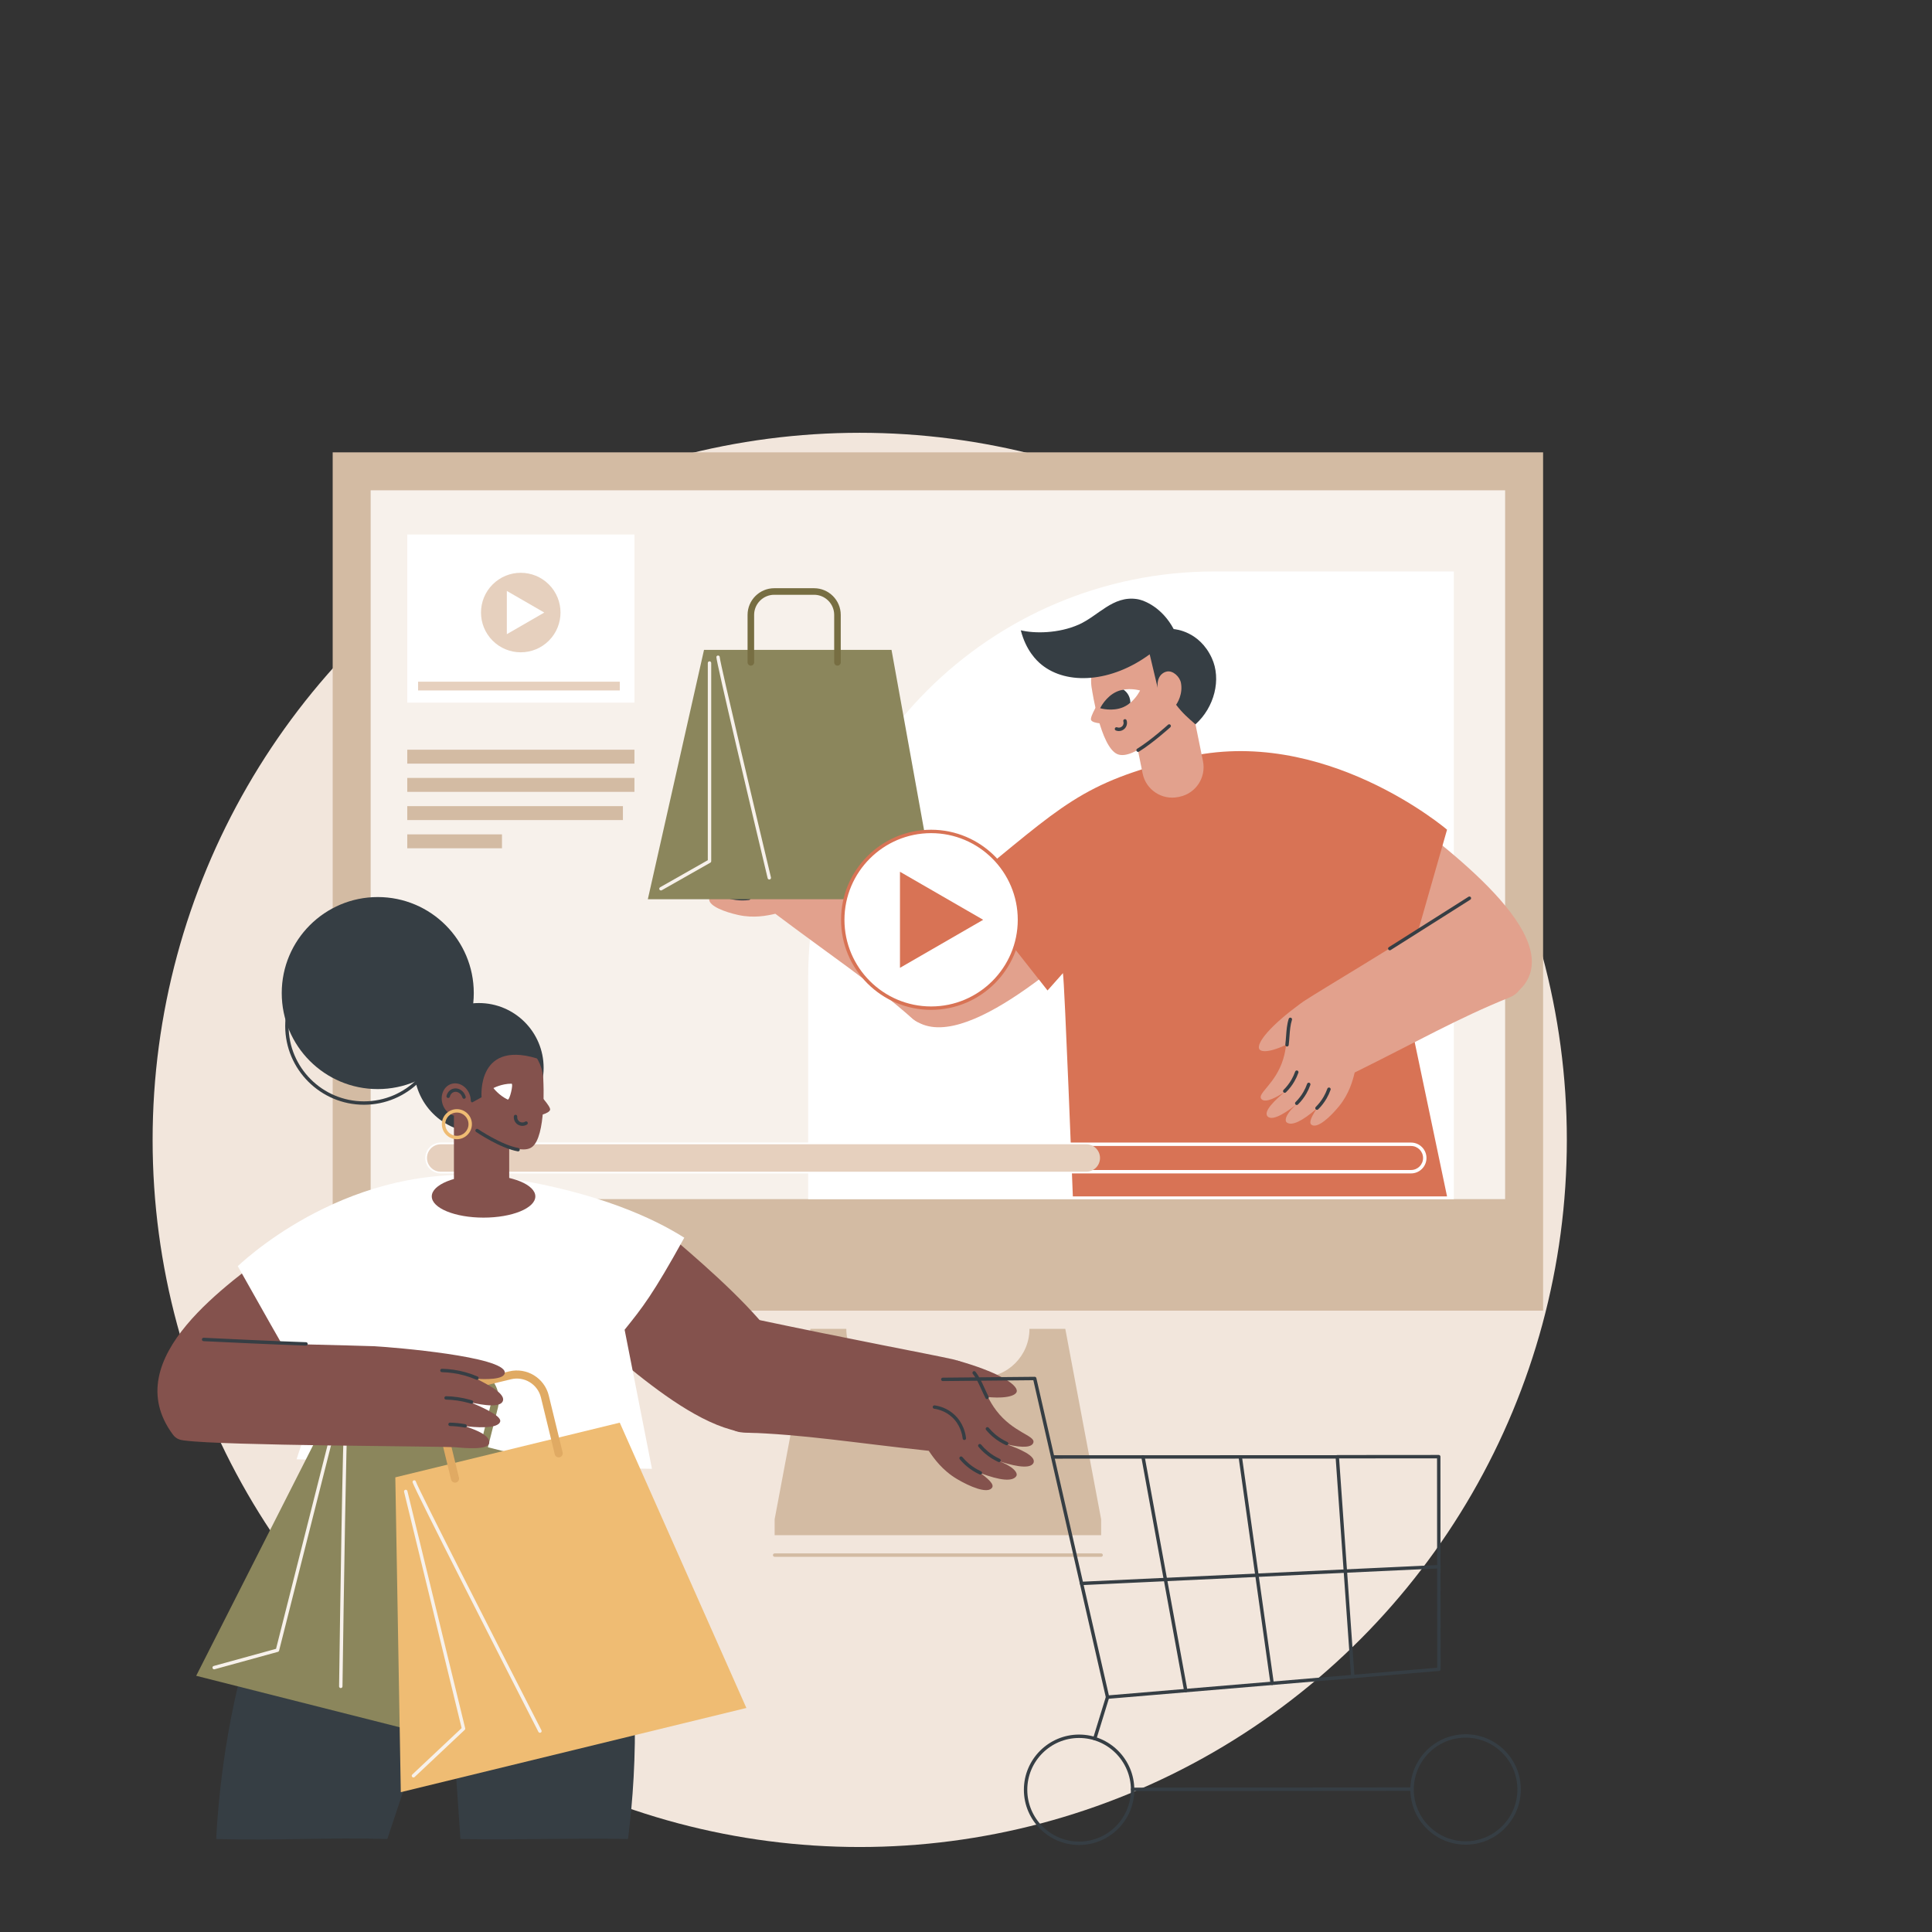 <svg width="2500" height="2500" xmlns="http://www.w3.org/2000/svg" xmlns:xlink="http://www.w3.org/1999/xlink" version="1.1" xml:space="preserve">
 <rect width="100%" height="100%" fill="#333333" stroke="none"/>
 <g>
  <title>Layer 1</title>
  <g id="Illustration">
   <g id="Shopping_sprees_video_1_">
    <circle cx="1112.483" cy="1475.029" r="915" fill="#F2E6DC" id="svg_2"/>
    <g id="svg_3">
     <g id="svg_4">
      <g id="svg_5">
       <g id="svg_6">
        <g id="svg_7">
         <rect x="705.527" y="135.264" transform="matrix(-1 -1.22465e-16 1.22465e-16 -1 2702.28 1831.24)" width="1566.26" height="1110.651" fill="#D3BBA3" id="svg_8"/>
         <rect x="479.632" y="634.455" width="1467.984" height="917.186" fill="#F7F1EB" id="svg_9"/>
         <path d="m1048.753,1719.505l46.37,0l0,0c0,34.784 28.198,62.982 62.982,62.982l111.037,0c34.784,0 62.982,-28.198 62.982,-62.982l0,0l46.369,0l46.37,246.424l0,20.609l-422.48,0l0,-20.609l46.37,-246.424z" fill="#D3BBA3" id="svg_10"/>
         <path d="m1424.863,2014.504l-422.481,0c-1.219,0 -2.205,-0.987 -2.205,-2.205c0,-1.218 0.986,-2.205 2.205,-2.205l422.481,0c1.219,0 2.205,0.987 2.205,2.205c0,1.218 -0.986,2.205 -2.205,2.205z" fill="#D3BBA3" id="svg_11"/>
        </g>
       </g>
      </g>
     </g>
     <g id="svg_12">
      <g id="svg_13">
       <path d="m1045.772,1551.642l835.489,0l0,-812.189l-309.661,0c-290.407,0 -525.828,235.421 -525.828,525.828l0,286.361z" fill="#FFFFFF" id="svg_14"/>
       <g id="svg_15">
        <g id="svg_16">
         <g id="svg_17">
          <g id="svg_18">
           <path d="m1270.106,1213.523c-0.001,-0.003 0,-0.008 -0.003,-0.009c-110.753,-66.706 -188.051,-116.156 -212.514,-130.485c-2.562,-1.5 -7.071,-4.169 -13.654,-5.92c-24.389,-6.488 -38.149,10.024 -66.906,14.905c-32.63,5.537 -54.139,-9.818 -58.426,-2.535c-2.982,5.067 3.5,13.143 21.646,23.461c0.001,0.001 0,0.004 -0.001,0.003c-14.687,-6.254 -34.976,-13.867 -38.409,-5.74c-3.462,9.595 19.325,21.339 33.457,27.769c-17.106,-7.783 -28.53,-6.804 -29.315,-1.796c-1.235,7.883 10.624,17.008 33.63,26.417c0.001,0 0.001,0.002 0,0.002c-17.701,-2.06 -22.302,0.079 -21.916,4.675c0.704,8.392 19.764,15.772 37.614,19.712c20.095,4.437 37.219,0.907 47.963,-1.576c0.003,-0.001 0.006,0 0.008,0.002c72.725,54.762 121.99,86.978 177.254,135.497c35.219,30.922 115.764,-38.489 89.572,-104.382z" fill="#E2A18D" id="svg_19"/>
           <path d="m1004.451,1093.69c-26.915,-18.655 -32.67,-31.088 -29.578,-35.259c5.2,-7.015 34.698,-0.494 77.469,21.815c-13.007,4.942 -34.885,8.502 -47.891,13.444z" fill="#BC8271" id="svg_20"/>
           <g id="svg_21">
            <path d="m1271.495,1215.677c-0.388,0 -0.779,-0.102 -1.135,-0.317c-14.743,-8.881 -30.071,-18.168 -46.17,-27.982c-1.04,-0.634 -1.369,-1.99 -0.734,-3.03c0.635,-1.041 1.994,-1.368 3.029,-0.735c16.091,9.809 31.414,19.092 46.148,27.97c1.044,0.628 1.38,1.983 0.752,3.026c-0.413,0.688 -1.143,1.068 -1.89,1.068z" fill="#363E44" id="svg_22"/>
            <path d="m982.358,1144.598c-0.618,0 -1.232,-0.258 -1.669,-0.763c-0.797,-0.922 -0.693,-2.313 0.226,-3.11c3.975,-3.436 14.794,-11.373 30.25,-11.01c10.865,0.267 19.135,4.485 24.158,7.977c1.001,0.695 1.249,2.069 0.553,3.069c-0.696,1 -2.073,1.246 -3.068,0.553c-4.53,-3.148 -11.98,-6.95 -21.751,-7.19c-13.862,-0.355 -23.669,6.836 -27.257,9.937c-0.417,0.361 -0.93,0.537 -1.442,0.537z" fill="#363E44" id="svg_23"/>
            <path d="m995.879,1090.282c-0.9,0 -1.746,-0.556 -2.071,-1.45c-0.418,-1.144 0.172,-2.409 1.316,-2.827c3.647,-1.33 7.084,-2.754 10.406,-4.131c7.222,-2.993 14.041,-5.82 21.374,-6.956c1.21,-0.186 2.334,0.639 2.517,1.841c0.185,1.204 -0.637,2.33 -1.841,2.516c-6.81,1.055 -13.392,3.783 -20.362,6.672c-3.365,1.395 -6.845,2.838 -10.583,4.201c-0.25,0.091 -0.504,0.134 -0.756,0.134z" fill="#363E44" id="svg_24"/>
            <path d="m961.679,1118.023c-1.266,0 -2.528,-0.036 -3.785,-0.108c-5.953,-0.34 -11.855,-1.48 -17.539,-3.389c-1.154,-0.388 -1.776,-1.638 -1.389,-2.792c0.39,-1.154 1.641,-1.775 2.793,-1.388c5.312,1.784 10.826,2.85 16.385,3.167c3.833,0.217 7.708,0.08 11.534,-0.411c1.206,-0.15 2.31,0.7 2.467,1.906c0.155,1.208 -0.7,2.313 -1.908,2.468c-2.835,0.363 -5.701,0.547 -8.558,0.547z" fill="#363E44" id="svg_25"/>
            <path d="m954.548,1138.965c-1.266,0 -2.528,-0.035 -3.785,-0.108c-5.953,-0.34 -11.855,-1.48 -17.54,-3.389c-1.154,-0.387 -1.776,-1.638 -1.389,-2.792c0.39,-1.154 1.639,-1.775 2.793,-1.388c5.312,1.784 10.826,2.85 16.385,3.167c3.833,0.217 7.71,0.08 11.53,-0.411c1.249,-0.151 2.315,0.699 2.47,1.906c0.155,1.208 -0.7,2.313 -1.906,2.468c-2.835,0.364 -5.701,0.547 -8.558,0.547z" fill="#363E44" id="svg_26"/>
            <path d="m960.729,1165.16c-1.264,0 -2.528,-0.036 -3.787,-0.108c-5.956,-0.34 -11.855,-1.48 -17.539,-3.388c-1.154,-0.388 -1.776,-1.638 -1.389,-2.792c0.39,-1.154 1.643,-1.774 2.793,-1.388c5.312,1.784 10.824,2.849 16.385,3.167c3.837,0.218 7.713,0.08 11.53,-0.411c1.251,-0.157 2.315,0.699 2.47,1.905c0.155,1.208 -0.698,2.313 -1.906,2.468c-2.834,0.365 -5.697,0.547 -8.557,0.547z" fill="#363E44" id="svg_27"/>
           </g>
          </g>
          <g id="svg_28">
           <path d="m1438.739,1189.731c-54.64,45.62 -204.273,186.934 -262.908,123.46c-48.5,-52.503 103.294,-183.695 154.615,-232.515c36.099,36.352 72.196,72.703 108.293,109.055z" fill="#E2A18D" id="svg_29"/>
           <path d="m1798.851,1040.957c55.733,44.279 224.4,162.223 174.103,232.489c-41.603,58.121 -200.796,-63.988 -258.99,-104.37c28.295,-42.707 56.59,-85.413 84.887,-128.119z" fill="#E2A18D" id="svg_30"/>
           <g id="svg_31">
            <path d="m1872.464,1073.592c0,0 -159.991,-136.74 -340.143,-93.044c-134.418,32.603 -156.202,61.196 -284.037,165.016l107.221,136.097l19.902,-22.405c2.15,10.579 12.842,288.878 12.842,288.878l484.216,0l-66.732,-318.199l24.024,-6.864l42.707,-149.479z" fill="#D87355" id="svg_32"/>
           </g>
          </g>
          <g id="svg_33">
           <path d="m1900.817,1163.538c-0.003,0 -0.006,-0.004 -0.009,-0.001c-109.41,68.886 -188.356,115.661 -212.16,131.06c-2.493,1.612 -6.906,4.439 -11.431,9.529c-16.769,18.86 -8.215,38.579 -16.799,66.456c-9.739,31.631 -33.131,43.929 -28.556,51.035c3.182,4.943 13.312,2.789 30.692,-8.772c0.001,-0.001 0.004,0.001 0.002,0.003c-12.195,10.302 -28.124,24.994 -22.411,31.717c7.011,7.41 27.753,-7.655 39.855,-17.382c-14.649,11.773 -18.916,22.416 -14.796,25.371c6.484,4.651 19.969,-1.834 38.725,-18.145c0.001,-0.001 0.002,0 0.002,0.001c-9.805,14.88 -9.966,19.951 -5.688,21.675c7.811,3.147 22.978,-10.552 34.53,-24.719c13.005,-15.948 17.559,-32.829 20.176,-43.541c0.001,-0.003 0.003,-0.005 0.005,-0.006c81.631,-40.301 132.57,-69.799 200.768,-97.317c43.465,-17.538 17.726,-120.701 -52.905,-126.964z" fill="#E2A18D" id="svg_34"/>
           <path d="m1674.254,1346.847c-28.771,15.641 -42.464,15.185 -44.797,10.546c-3.924,-7.801 15.174,-31.209 54.344,-59.365c-1.44,13.84 -8.106,34.98 -9.547,48.819z" fill="#E2A18D" id="svg_35"/>
           <g id="svg_36">
            <path d="m1798.36,1229.679c-0.736,0 -1.455,-0.369 -1.873,-1.04c-0.644,-1.034 -0.327,-2.394 0.706,-3.037c9.997,-6.22 42.301,-26.708 68.257,-43.169c15.714,-9.965 29.313,-18.59 34.773,-22.026c1.029,-0.649 2.392,-0.339 3.04,0.691c0.648,1.03 0.338,2.392 -0.693,3.04c-5.456,3.436 -19.051,12.058 -34.758,22.019c-25.963,16.466 -58.275,36.959 -68.289,43.19c-0.362,0.224 -0.764,0.332 -1.163,0.332z" fill="#363E44" id="svg_37"/>
            <path d="m1665.387,1354.181c-0.086,0 -0.172,-0.005 -0.261,-0.015c-1.208,-0.143 -2.073,-1.238 -1.931,-2.448c0.454,-3.859 0.73,-7.57 0.995,-11.16c0.577,-7.793 1.122,-15.153 3.406,-22.211c0.375,-1.157 1.621,-1.796 2.775,-1.419c1.158,0.375 1.793,1.618 1.419,2.776c-2.121,6.554 -2.646,13.658 -3.204,21.178c-0.269,3.637 -0.547,7.397 -1.012,11.35c-0.131,1.124 -1.085,1.949 -2.187,1.949z" fill="#363E44" id="svg_38"/>
            <path d="m1662.467,1414.1c-0.568,0 -1.137,-0.219 -1.568,-0.655c-0.857,-0.866 -0.848,-2.262 0.017,-3.118c3.983,-3.938 7.416,-8.382 10.202,-13.207c1.921,-3.322 3.542,-6.849 4.821,-10.481c0.405,-1.149 1.671,-1.753 2.812,-1.347c1.15,0.404 1.753,1.663 1.348,2.812c-1.369,3.889 -3.107,7.665 -5.161,11.223c-2.984,5.166 -6.657,9.923 -10.921,14.138c-0.43,0.423 -0.99,0.635 -1.55,0.635z" fill="#363E44" id="svg_39"/>
            <path d="m1677.959,1429.894c-0.569,0 -1.137,-0.219 -1.568,-0.655c-0.857,-0.866 -0.848,-2.262 0.017,-3.118c3.981,-3.938 7.415,-8.381 10.202,-13.208c1.918,-3.318 3.54,-6.845 4.823,-10.482c0.407,-1.148 1.662,-1.75 2.814,-1.346c1.148,0.405 1.75,1.664 1.346,2.813c-1.374,3.892 -3.111,7.667 -5.163,11.22c-2.984,5.167 -6.66,9.924 -10.921,14.138c-0.431,0.425 -0.99,0.638 -1.55,0.638z" fill="#363E44" id="svg_40"/>
            <path d="m1704.135,1436.163c-0.568,0 -1.137,-0.218 -1.568,-0.654c-0.857,-0.865 -0.848,-2.261 0.017,-3.118c3.983,-3.942 7.415,-8.386 10.199,-13.209c1.919,-3.319 3.54,-6.845 4.823,-10.482c0.407,-1.148 1.662,-1.75 2.814,-1.346c1.148,0.405 1.75,1.664 1.346,2.813c-1.374,3.892 -3.111,7.667 -5.163,11.221c-2.982,5.162 -6.655,9.918 -10.919,14.137c-0.428,0.426 -0.99,0.638 -1.549,0.638z" fill="#363E44" id="svg_41"/>
           </g>
          </g>
          <g id="svg_42">
           <g id="svg_43">
            <g id="svg_44">
             <polygon points="838.29,1163.626 1211.896,1163.626 1153.623,840.966 910.984,840.966 " fill="#8B865C" id="svg_45"/>
            </g>
            <path d="m995.468,1138.094c-0.997,0 -1.901,-0.682 -2.142,-1.694c-20.203,-84.726 -67.107,-282.237 -66.345,-286.38c0.222,-1.196 1.376,-1.99 2.567,-1.77c1.107,0.203 1.867,1.2 1.802,2.295c0.566,8.046 47.991,208.188 66.265,284.832c0.282,1.185 -0.448,2.374 -1.632,2.656c-0.172,0.041 -0.345,0.061 -0.515,0.061z" fill="#F7F1EB" id="svg_46"/>
            <path d="m855.275,1152.246c-0.769,0 -1.514,-0.402 -1.921,-1.117c-0.601,-1.059 -0.228,-2.405 0.831,-3.006l61.716,-35.029l0,-255.146c0,-1.218 0.986,-2.205 2.205,-2.205s2.205,0.987 2.205,2.205l0,256.43c0,0.793 -0.426,1.526 -1.118,1.917l-62.833,35.662c-0.342,0.197 -0.717,0.289 -1.085,0.289z" fill="#F7F1EB" id="svg_47"/>
           </g>
           <path d="m971.599,861.345c2.345,0 4.246,-1.901 4.246,-4.246l0,-61.418c0,-14.359 11.681,-26.039 26.04,-26.039l51.512,0c14.358,0 26.04,11.681 26.04,26.039l0,61.418c0,2.345 1.9,4.246 4.245,4.246s4.246,-1.901 4.246,-4.246l0,-61.418c0,-19.04 -15.49,-34.531 -34.531,-34.531l-51.512,0c-19.04,0 -34.531,15.49 -34.531,34.531l0,61.418c0,2.345 1.9,4.246 4.245,4.246z" fill="#776E42" id="svg_48"/>
          </g>
         </g>
         <g id="svg_49">
          <g id="svg_50">
           <path d="m1445.718,975.781c21.436,9.496 67.01,-37.378 67.01,-37.378l17.403,-69.482c-6.57,-32.322 -38.098,-53.198 -70.42,-46.628s-53.198,38.098 -46.628,70.42c0.001,0.001 10.801,73.396 32.635,83.068z" fill="#E2A18D" id="svg_51"/>
           <path d="m1526.178,1031.031l-1.592,0.324c-21.124,4.294 -41.73,-9.35 -46.024,-30.475l-23.636,-116.28c-0.116,-0.571 0.253,-1.128 0.824,-1.244l76.023,-15.453c0.571,-0.116 1.128,0.253 1.244,0.824l23.636,116.28c4.293,21.125 -9.351,41.73 -30.475,46.024z" fill="#E2A18D" id="svg_52"/>
           <path d="m1422.937,906.735c0,0 -12.919,20.535 -11.123,24.898c2.144,5.208 21.101,4.797 21.101,4.797s-10.406,-29.564 -9.978,-29.695z" fill="#E2A18D" id="svg_53"/>
           <g id="svg_54">
            <path d="m1475.243,893.495c0,0 -10.869,-3.278 -22.68,-0.877c-2.513,0.511 6.315,19.656 8.469,18.032c9.471,-7.137 14.211,-17.155 14.211,-17.155z" fill="#FFFFFF" id="svg_55"/>
            <path d="m1453.817,892.401c-2.913,0.499 -5.903,1.31 -8.823,2.608c-14.266,6.335 -21.407,21.427 -21.407,21.427s15.985,4.821 30.251,-1.514c3.345,-1.486 6.284,-3.461 8.845,-5.602c0.023,-6.54 -3.089,-12.958 -8.866,-16.919z" fill="#373E44" id="svg_56"/>
           </g>
           <path d="m1447.777,945.991c-1.296,0 -2.603,-0.236 -3.854,-0.722c-1.135,-0.441 -1.697,-1.719 -1.255,-2.853c0.439,-1.137 1.723,-1.696 2.853,-1.257c2.276,0.884 4.858,0.359 6.582,-1.332c1.662,-1.631 2.259,-4.127 1.524,-6.357c-0.383,-1.156 0.246,-2.403 1.402,-2.784c1.163,-0.384 2.403,0.247 2.784,1.403c1.26,3.814 0.23,8.086 -2.623,10.885c-2.004,1.968 -4.685,3.017 -7.413,3.017z" fill="#363E44" id="svg_57"/>
           <path d="m1472.654,972.953c-0.736,0 -1.458,-0.37 -1.875,-1.042c-0.642,-1.035 -0.325,-2.394 0.71,-3.036c18.03,-11.195 39.743,-30.894 39.96,-31.092c0.9,-0.82 2.295,-0.754 3.113,0.146c0.82,0.9 0.754,2.295 -0.146,3.115c-0.22,0.201 -22.231,20.171 -40.602,31.577c-0.361,0.224 -0.763,0.332 -1.16,0.332z" fill="#363E44" id="svg_58"/>
          </g>
          <path d="m1518.763,814.044c-14.575,-27.312 -37.11,-37.284 -47.656,-38.85c-31.047,-4.609 -49.835,21.742 -75.166,33.001c-26.037,11.572 -57.266,11.769 -75.052,7.403c6.737,26.091 20.213,39.102 26.936,44.547c33.001,26.732 90.534,22.875 139.859,-13.468c3.453,14.504 6.906,29.008 10.359,43.511c-1.492,-13.23 5.125,-19.939 11.914,-21.238c7.956,-1.523 16.576,6.734 18.129,14.504c2.938,14.693 -4.962,26.86 -6.215,28.49c8.234,10.887 16.071,17.582 25.05,25.352c24.464,-21.903 33.868,-58.344 21.051,-85.957c-16.086,-34.656 -47.109,-37.064 -49.209,-37.295z" fill="#363E44" id="svg_59"/>
         </g>
        </g>
       </g>
      </g>
      <g id="svg_60">
       <path d="m1825.919,1518.387l-1255.643,0c-11,0 -19.949,-8.949 -19.949,-19.949c0,-10.999 8.948,-19.948 19.949,-19.948l1255.642,0c10.998,0 19.947,8.949 19.947,19.948c0,11 -8.948,19.949 -19.946,19.949zm-1255.643,-35.488c-8.567,0 -15.539,6.971 -15.539,15.539c0,8.568 6.972,15.539 15.539,15.539l1255.642,0c8.568,0 15.537,-6.971 15.537,-15.539c0,-8.568 -6.97,-15.539 -15.537,-15.539l-1255.642,0z" fill="#FFFFFF" id="svg_61"/>
       <path d="m1405.666,1516.182l-835.389,0c-9.8,0 -17.744,-7.944 -17.744,-17.744l0,0c0,-9.8 7.944,-17.744 17.744,-17.744l835.389,0c9.8,0 17.744,7.944 17.744,17.744l0,0c-0.001,9.8 -7.945,17.744 -17.744,17.744z" fill="#E6D0BE" id="svg_62"/>
      </g>
      <g id="svg_63">
       <g id="svg_64">
        <rect x="526.997" y="691.662" width="293.974" height="217.561" fill="#FFFFFF" id="svg_65"/>
        <ellipse transform="matrix(0.707 -0.707 0.707 0.707 -163.684 740.07)" cx="555.14" cy="629.498" rx="51.448" ry="51.448" fill="#E6D0BE" id="svg_66"/>
        <polygon points="704.3,792.648 655.853,764.677 655.853,820.617 " fill="#FFFFFF" id="svg_67"/>
        <rect x="540.999" y="882.117" width="260.996" height="11.307" fill="#E6D0BE" id="svg_68"/>
       </g>
       <g id="svg_69">
        <rect x="526.997" y="970.126" width="293.974" height="18.014" fill="#D3BBA3" id="svg_70"/>
        <rect x="526.997" y="1006.637" width="293.974" height="18.014" fill="#D3BBA3" id="svg_71"/>
        <rect x="526.997" y="1043.148" width="279.063" height="18.014" fill="#D3BBA3" id="svg_72"/>
        <rect x="526.997" y="1079.659" width="122.568" height="18.014" fill="#D3BBA3" id="svg_73"/>
       </g>
      </g>
      <g id="svg_74">
       <g id="svg_75">
        <ellipse transform="matrix(0.707 -0.707 0.707 0.707 -289.317 1231.89)" cx="1086.008" cy="1027.063" rx="114.335" ry="114.335" fill="#FFFFFF" id="svg_76"/>
        <path d="m1204.853,1306.753c-64.261,0 -116.541,-52.28 -116.541,-116.541s52.28,-116.54 116.541,-116.54c64.26,0 116.539,52.279 116.539,116.54s-52.279,116.541 -116.539,116.541zm0,-228.671c-61.83,0 -112.131,50.302 -112.131,112.13c0,61.829 50.302,112.131 112.131,112.131c61.828,0 112.129,-50.302 112.129,-112.131c0,-61.829 -50.302,-112.13 -112.129,-112.13z" fill="#D87355" id="svg_77"/>
       </g>
       <polygon points="1272.224,1190.211 1164.559,1128.05 1164.559,1252.372 " fill="#D87355" id="svg_78"/>
      </g>
     </g>
    </g>
    <g id="svg_79">
     <path d="m752.654,1862.929c15.496,40.729 29.917,86.17 41.524,136.105c34.782,149.642 30.961,282.294 18.456,380.634c-72.282,-1.538 -144.563,1.538 -216.846,0c-5.383,-76.896 -10.765,-158.405 -16.148,-235.301c-12.304,36.91 -24.607,73.82 -36.911,110.73c-13.841,41.524 -27.682,83.047 -41.524,124.571c-73.819,-2.307 -147.639,2.307 -221.459,0c3.998,-75.637 17.685,-188.042 59.978,-306.814c40.379,-113.397 93.193,-200.59 136.105,-260.676c92.276,16.916 184.551,33.834 276.825,50.751z" fill="#363E44" id="svg_80"/>
     <g id="svg_81">
      <g id="svg_82">
       <path d="m849.684,1583.615c57.427,51.209 239.376,193.481 168.799,254.667c-71.641,62.109 -207.956,-74.461 -268.278,-121.615c33.159,-44.352 66.319,-88.702 99.479,-133.052z" fill="#84524D" id="svg_83"/>
       <g id="svg_84">
        <path d="m968.041,1705.075c0.003,-0.002 0.005,-0.006 0.009,-0.005c136.713,29.002 234.264,46.957 264.162,53.683c3.131,0.704 8.663,1.923 15.155,5.396c24.055,12.867 22.745,36.063 41.865,61.134c21.695,28.447 50.017,32.182 48.031,41.1c-1.381,6.203 -12.461,7.802 -34.409,2.568c-0.002,0 -0.003,0.003 -0.001,0.003c16.218,5.894 37.864,14.847 34.581,23.8c-4.344,10.135 -31.01,2.603 -46.919,-2.742c19.256,6.47 27.561,15.671 24.486,20.207c-4.839,7.139 -20.941,5.6 -46.059,-3.938l-0.001,0.001c15.504,11.431 17.562,16.515 13.866,19.861c-6.747,6.11 -27.25,-2.12 -44.26,-12.174c-19.149,-11.319 -30.074,-26.74 -36.731,-36.628c-0.002,-0.002 -0.005,-0.005 -0.008,-0.005c-97.857,-10.385 -160.546,-21.276 -240.002,-23.712c-50.639,-1.553 -63.069,-115.811 6.235,-148.549z" fill="#84524D" id="svg_85"/>
        <path d="m1266.331,1806.377c35.027,5.117 48.745,-0.46 49.379,-6.037c1.066,-9.379 -27.05,-25.988 -77.3,-39.915c6.631,13.5 21.29,32.452 27.921,45.952z" fill="#84524D" id="svg_86"/>
        <g id="svg_87">
         <path d="m1247.853,1863.36c-1.113,0 -2.069,-0.839 -2.19,-1.97c-0.547,-5.116 -3.034,-18.091 -14.262,-28.073c-7.93,-7.049 -16.657,-9.55 -22.582,-10.407c-1.204,-0.174 -2.039,-1.293 -1.865,-2.498c0.172,-1.205 1.283,-2.041 2.498,-1.866c6.52,0.944 16.131,3.701 24.877,11.476c12.381,11.003 15.117,25.274 15.718,30.899c0.129,1.211 -0.747,2.297 -1.957,2.427c-0.08,0.008 -0.159,0.012 -0.237,0.012z" fill="#363E44" id="svg_88"/>
         <path d="m1277.246,1810.471c-0.803,0 -1.578,-0.441 -1.968,-1.207c-1.944,-3.829 -3.63,-7.534 -5.258,-11.117c-3.38,-7.435 -6.573,-14.457 -11.19,-20.332c-0.754,-0.957 -0.586,-2.343 0.37,-3.096c0.962,-0.754 2.347,-0.585 3.096,0.371c4.946,6.292 8.244,13.548 11.737,21.231c1.61,3.54 3.275,7.201 5.176,10.946c0.551,1.086 0.119,2.413 -0.967,2.964c-0.32,0.163 -0.66,0.24 -0.996,0.24z" fill="#363E44" id="svg_89"/>
         <path d="m1302.584,1870.16c-0.306,0 -0.616,-0.064 -0.911,-0.199c-5.887,-2.68 -11.375,-6.124 -16.317,-10.236c-3.408,-2.837 -6.574,-6.01 -9.407,-9.43c-0.775,-0.938 -0.646,-2.328 0.293,-3.104c0.939,-0.778 2.325,-0.646 3.105,0.291c2.659,3.211 5.63,6.19 8.83,8.854c4.64,3.861 9.795,7.095 15.322,9.612c1.109,0.505 1.598,1.812 1.094,2.921c-0.37,0.811 -1.171,1.291 -2.009,1.291z" fill="#363E44" id="svg_90"/>
         <path d="m1292.77,1891.967c-0.306,0 -0.616,-0.064 -0.911,-0.199c-5.889,-2.68 -11.377,-6.124 -16.317,-10.236c-3.406,-2.834 -6.571,-6.006 -9.407,-9.431c-0.775,-0.938 -0.646,-2.328 0.293,-3.104c0.937,-0.778 2.325,-0.646 3.105,0.292c2.661,3.215 5.633,6.193 8.83,8.853c4.638,3.862 9.792,7.095 15.322,9.612c1.109,0.504 1.598,1.812 1.094,2.92c-0.37,0.813 -1.171,1.293 -2.009,1.293z" fill="#363E44" id="svg_91"/>
         <path d="m1268.562,1908.105c-0.306,0 -0.616,-0.064 -0.911,-0.199c-5.887,-2.679 -11.377,-6.123 -16.317,-10.236c-3.404,-2.832 -6.569,-6.005 -9.407,-9.43c-0.775,-0.938 -0.646,-2.328 0.293,-3.104c0.937,-0.778 2.325,-0.646 3.105,0.291c2.663,3.216 5.635,6.195 8.83,8.854c4.638,3.862 9.795,7.096 15.322,9.612c1.109,0.504 1.598,1.812 1.094,2.92c-0.37,0.811 -1.171,1.292 -2.009,1.292z" fill="#363E44" id="svg_92"/>
        </g>
       </g>
      </g>
      <path d="m353.77,1616.325c-51.633,41.576 -204.702,140.111 -129.774,240.352c28.266,37.816 155.661,-83.593 209.61,-121.555c-26.612,-39.599 -53.224,-79.198 -79.836,-118.797z" fill="#84524D" id="svg_93"/>
      <path d="m307.664,1638.393c18.963,-17.53 161.135,-144.67 354.488,-113.037c111.501,18.242 182.344,50.25 223.308,76.23c-40.893,73.999 -54.137,90.378 -77.206,119.085c11.791,59.979 23.581,119.957 35.372,179.936c-87.661,-0.769 -370.637,-9.228 -459.835,-12.304c15.892,-50.751 31.783,-77.899 47.674,-128.651c-12.303,10.253 -24.607,20.505 -36.909,30.758c-28.451,-47.439 -61.517,-107.417 -86.892,-152.017z" fill="#FFFFFF" id="svg_94"/>
      <g id="svg_95">
       <g id="svg_96">
        <polygon points="253.868,2168.472 679.611,2276.166 706.214,1891.683 429.715,1821.742 " fill="#8B865C" id="svg_97"/>
       </g>
       <path d="m492.915,1862.436c2.672,0.676 5.386,-0.942 6.062,-3.614l17.704,-69.989c4.139,-16.362 20.817,-26.306 37.179,-22.167l58.7,14.849c16.362,4.139 26.306,20.817 22.167,37.179l-17.704,69.989c-0.676,2.672 0.942,5.386 3.614,6.062c2.672,0.676 5.386,-0.942 6.062,-3.614l17.704,-69.989c5.488,-21.697 -7.698,-43.814 -29.396,-49.303l-58.7,-14.849c-21.697,-5.489 -43.814,7.698 -49.303,29.396l-17.704,69.989c-0.675,2.672 0.943,5.385 3.615,6.061z" fill="#8B865C" id="svg_98"/>
       <path d="m440.978,2184.378c-0.009,0 -0.019,0 -0.03,0c-1.219,-0.017 -2.192,-1.017 -2.175,-2.235c1.094,-79.854 4.825,-340.752 6.914,-345.312c0.504,-1.105 1.811,-1.595 2.922,-1.087c1.031,0.472 1.524,1.639 1.178,2.691c-1.613,8.395 -5.023,228.367 -6.604,343.767c-0.018,1.208 -1.002,2.176 -2.205,2.176z" fill="#F7F1EB" id="svg_99"/>
       <path d="m277.134,2160.092c-0.967,0 -1.854,-0.642 -2.123,-1.621c-0.323,-1.174 0.366,-2.387 1.539,-2.71l80.644,-22.187l73.603,-290.969c0.299,-1.181 1.501,-1.897 2.679,-1.597c1.18,0.299 1.895,1.498 1.598,2.678l-73.917,292.214c-0.196,0.77 -0.788,1.375 -1.552,1.585l-81.882,22.527c-0.197,0.055 -0.395,0.08 -0.589,0.08z" fill="#F7F1EB" id="svg_100"/>
      </g>
      <g id="svg_101">
       <g id="svg_102">
        <polygon points="518.632,2319.063 965.806,2210.108 801.96,1840.908 511.543,1911.669 " fill="#EFBC73" id="svg_103"/>
       </g>
       <path d="m590.037,1918.383c2.807,-0.684 4.527,-3.513 3.844,-6.32l-17.911,-73.512c-4.187,-17.186 6.387,-34.573 23.573,-38.761l61.655,-15.022c17.186,-4.187 34.573,6.387 38.761,23.573l17.911,73.512c0.684,2.807 3.513,4.527 6.32,3.844c2.807,-0.684 4.527,-3.513 3.843,-6.32l-17.911,-73.512c-5.553,-22.79 -28.611,-36.813 -51.4,-31.26l-61.655,15.022c-22.79,5.553 -36.813,28.611 -31.26,51.4l17.911,73.512c0.683,2.807 3.512,4.528 6.319,3.844z" fill="#E0AA63" id="svg_104"/>
       <path d="m698.675,2242.232c-0.801,0 -1.574,-0.438 -1.966,-1.201c-38.13,-74.503 -162.569,-317.993 -162.866,-323.221c-0.071,-1.215 0.859,-2.257 2.076,-2.327c1.117,-0.074 2.117,0.74 2.299,1.836c2.552,8.441 107.278,213.97 162.418,321.703c0.553,1.084 0.125,2.413 -0.958,2.967c-0.323,0.165 -0.665,0.243 -1.003,0.243z" fill="#F7F1EB" id="svg_105"/>
       <path d="m534.997,2300.055c-0.586,0 -1.171,-0.233 -1.606,-0.693c-0.833,-0.886 -0.792,-2.282 0.095,-3.117l63.871,-60.129l-74.479,-305.676c-0.289,-1.183 0.437,-2.376 1.621,-2.665c1.178,-0.287 2.375,0.438 2.663,1.62l74.783,306.924c0.187,0.771 -0.054,1.584 -0.631,2.127l-64.805,61.009c-0.427,0.402 -0.969,0.6 -1.512,0.6z" fill="#F7F1EB" id="svg_106"/>
      </g>
      <g id="svg_107">
       <g id="svg_108">
        <path d="m263.675,1734.576c61.428,4.108 206.566,6.622 220.724,7.431c26.466,1.514 168.291,13.322 168.805,33.971c0.246,9.867 -27.18,8.827 -36.441,8.206c7.232,4.19 36.749,17.27 34.147,28.024c-3.058,12.634 -40.616,2.433 -41.301,2.643c7.776,3.509 39.317,16.235 37.68,24.373c-2.13,10.588 -35.024,7.55 -44.829,6.185c0.842,1.481 32.538,9.198 30.534,21.931c-1.471,9.348 -31.644,6.514 -44.737,5.323c-23.516,-1.326 -297.844,-1.953 -348.813,-8.58c-19.952,-2.594 -2.755,-110.27 24.231,-129.507z" fill="#84524D" id="svg_109"/>
        <path d="m395.981,1741.22c-0.026,0 -0.049,0 -0.073,-0.001c-31.242,-1.023 -112.739,-4.651 -132.554,-5.756c-1.216,-0.068 -2.147,-1.108 -2.078,-2.324c0.067,-1.215 1.092,-2.148 2.323,-2.079c19.798,1.105 101.234,4.73 132.453,5.752c1.216,0.04 2.17,1.059 2.129,2.276c-0.038,1.191 -1.015,2.132 -2.2,2.132z" fill="#363E44" id="svg_110"/>
        <g id="svg_111">
         <path d="m617.144,1785.428c-0.291,0 -0.586,-0.058 -0.87,-0.18c-5.002,-2.153 -10.197,-3.976 -15.44,-5.419c-9.414,-2.59 -19.18,-4.015 -29.029,-4.234c-1.216,-0.027 -2.181,-1.036 -2.155,-2.253c0.028,-1.201 1.01,-2.156 2.205,-2.156c0.015,0 0.032,0 0.049,0c10.208,0.227 20.336,1.705 30.101,4.391c5.437,1.497 10.824,3.388 16.013,5.62c1.117,0.481 1.634,1.778 1.154,2.896c-0.36,0.836 -1.174,1.335 -2.028,1.335z" fill="#363E44" id="svg_112"/>
         <path d="m610.176,1816.408c-0.213,0 -0.433,-0.032 -0.648,-0.098c-1.092,-0.336 -2.209,-0.661 -3.35,-0.975c-9.416,-2.59 -19.182,-4.015 -29.029,-4.235c-1.216,-0.027 -2.181,-1.036 -2.155,-2.253c0.028,-1.201 1.01,-2.156 2.205,-2.156c0.015,0 0.032,0 0.049,0c10.208,0.228 20.334,1.706 30.101,4.392c1.184,0.326 2.34,0.663 3.475,1.012c1.165,0.358 1.817,1.592 1.46,2.755c-0.293,0.948 -1.165,1.558 -2.108,1.558z" fill="#363E44" id="svg_113"/>
         <path d="m601.839,1847.292c-0.133,0 -0.267,-0.012 -0.403,-0.037c-6.272,-1.16 -12.712,-1.821 -19.141,-1.965c-1.216,-0.027 -2.181,-1.036 -2.155,-2.254c0.028,-1.2 1.01,-2.155 2.205,-2.155c0.015,0 0.032,0 0.05,0c6.664,0.149 13.341,0.835 19.843,2.037c1.197,0.222 1.99,1.372 1.768,2.569c-0.197,1.063 -1.125,1.805 -2.167,1.805z" fill="#363E44" id="svg_114"/>
        </g>
       </g>
      </g>
     </g>
     <g id="svg_115">
      <path d="m470.969,1429.545c-56.199,0 -101.921,-45.721 -101.921,-101.92s45.722,-101.921 101.921,-101.921s101.919,45.721 101.919,101.921s-45.72,101.92 -101.919,101.92zm0,-199.431c-53.768,0 -97.512,43.743 -97.512,97.511c0,53.767 43.743,97.51 97.512,97.51c53.766,0 97.509,-43.743 97.509,-97.51c0,-53.768 -43.743,-97.511 -97.509,-97.511z" fill="#363E44" id="svg_116"/>
      <circle cx="488.816" cy="1285.032" r="124.246" fill="#363E44" id="svg_117"/>
      <circle cx="619.628" cy="1381.76" r="83.821" fill="#363E44" id="svg_118"/>
      <path d="m688.159,1484.442c-18.521,13.153 -70.84,-22.557 -70.84,-22.557l-29.934,-62.613c0,-31.957 25.907,-57.864 57.864,-57.864l0,0c31.957,0 57.864,25.906 57.864,57.864c-0.001,-0.001 3.909,71.772 -14.954,85.17z" fill="#84524D" id="svg_119"/>
      <ellipse cx="625.712" cy="1548.135" rx="67.005" ry="27.472" fill="#84524D" id="svg_120"/>
      <rect x="587.385" y="1398.621" width="71.517" height="146.287" fill="#84524D" id="svg_121"/>
      <path d="m696.463,1414.487c0,0 16.23,17.004 15.367,21.494c-1.031,5.359 -19.11,8.628 -19.11,8.628s4.174,-30.081 3.743,-30.122z" fill="#84524D" id="svg_122"/>
      <path d="m670.393,1489.88c-0.127,0 -0.258,-0.011 -0.388,-0.034c-22.862,-4.069 -52.672,-24.284 -53.93,-25.142c-1.005,-0.686 -1.266,-2.058 -0.579,-3.064c0.687,-1.006 2.063,-1.264 3.064,-0.578c0.302,0.205 30.293,20.54 52.216,24.443c1.199,0.214 1.998,1.359 1.785,2.557c-0.189,1.067 -1.119,1.818 -2.168,1.818z" fill="#363E44" id="svg_123"/>
      <g id="svg_124">
       <path d="m638.5,1407.974c0,0 10.617,-5.71 23.416,-5.71c2.723,0 -2.414,21.79 -4.999,20.556c-11.365,-5.424 -18.417,-14.846 -18.417,-14.846z" fill="#FFFFFF" id="svg_125"/>
       <g id="svg_126">
        <defs transform="translate(-25.003 312.54) translate(187.524 75.01) translate(-350.044 -162.521) translate(50.006 0)">
         <path id="SVGID_1_" d="m776.017,1182.945c0,0 15.615,-8.399 31.799,-4.824c16.184,3.575 26.808,17.77 26.808,17.77s-15.615,8.399 -31.799,4.823c-16.183,-3.574 -26.808,-17.769 -26.808,-17.769z"/>
        </defs>
        <clipPath transform="translate(-25.003 312.54) translate(187.524 75.01) translate(-350.044 -162.521) translate(50.006 0)" id="SVGID_00000181053851976584300180000010149230191242429596_">
         <use x="-137.517" y="225.029" xlink:href="#SVGID_1_" id="svg_127"/>
        </clipPath>
        <path d="m662.457,1401.705c8.465,-8.465 22.189,-8.465 30.653,0c8.465,8.465 8.465,22.189 0,30.653s-22.189,8.465 -30.653,0c-8.464,-8.465 -8.464,-22.189 0,-30.653z" clip-path="url(#SVGID_00000181053851976584300180000010149230191242429596_)" fill="#363E44" id="svg_128"/>
       </g>
      </g>
      <path d="m675.931,1456.883c-2.101,0 -4.201,-0.593 -6.027,-1.779c-3.514,-2.28 -5.465,-6.457 -4.97,-10.641c0.144,-1.209 1.236,-2.081 2.45,-1.93c1.208,0.143 2.071,1.24 1.929,2.449c-0.299,2.528 0.874,5.05 2.991,6.423c2.198,1.426 5.056,1.425 7.28,-0.005c1.031,-0.657 2.39,-0.362 3.047,0.663c0.659,1.024 0.362,2.388 -0.661,3.047c-1.838,1.182 -3.942,1.773 -6.039,1.773z" fill="#363E44" id="svg_129"/>
      <path d="m573.302,1414.487c0,0 18.45,-7.405 37.495,12.144l12.346,-6.76c0,0 -7.151,-78.738 79.148,-47.79c0,0 -29.597,-66.119 -87.327,-41.838c-57.731,24.281 -41.662,84.244 -41.662,84.244z" fill="#363E44" id="svg_130"/>
      <g id="svg_131">
       <path d="m572.573,1428.321c3.376,11.306 14.082,18.092 23.914,15.156c9.831,-2.936 15.065,-14.48 11.689,-25.787c-3.376,-11.306 -14.082,-18.092 -23.913,-15.156c-9.832,2.936 -15.066,14.481 -11.69,25.787z" fill="#84524D" id="svg_132"/>
       <path d="m600.506,1421.821c-0.95,0 -1.828,-0.618 -2.112,-1.574c-1.578,-5.291 -6.492,-8.517 -10.936,-7.187c-2.625,0.784 -4.638,3.056 -5.385,6.078c-0.293,1.184 -1.488,1.902 -2.67,1.611c-1.182,-0.292 -1.903,-1.487 -1.61,-2.669c1.124,-4.553 4.267,-8.01 8.404,-9.246c6.767,-2.02 14.146,2.527 16.422,10.151c0.349,1.166 -0.314,2.395 -1.481,2.744c-0.212,0.062 -0.423,0.092 -0.632,0.092z" fill="#363E44" id="svg_133"/>
      </g>
      <path d="m591.196,1474.132c-10.727,0 -19.454,-8.727 -19.454,-19.454c0,-10.727 8.727,-19.454 19.454,-19.454c10.727,0 19.456,8.727 19.456,19.454c0,10.727 -8.729,19.454 -19.456,19.454zm0,-34.498c-8.296,0 -15.044,6.748 -15.044,15.044s6.748,15.045 15.044,15.045c8.296,0 15.046,-6.749 15.046,-15.045s-6.75,-15.044 -15.046,-15.044z" fill="#EFBC73" id="svg_134"/>
     </g>
     <g id="svg_135">
      <g id="svg_136">
       <g id="svg_137">
        <g id="svg_138">
         <path d="m1433.153,2198.3c-1.019,0 -1.916,-0.704 -2.147,-1.713l-93.86,-410.596l-117.153,1.117c-0.009,0 -0.015,0 -0.021,0c-1.208,0 -2.194,-0.973 -2.205,-2.184c-0.011,-1.218 0.967,-2.214 2.183,-2.226l118.929,-1.134c0.009,0 0.015,0 0.021,0c1.027,0 1.921,0.71 2.149,1.713l93.828,410.46l424.86,-35.741l-0.22,-270.896l-129.068,0.105l-0.002,0c-1.217,0 -2.205,-0.986 -2.205,-2.203c0,-1.218 0.986,-2.205 2.203,-2.206l131.273,-0.107l0.002,0c1.216,0 2.205,0.986 2.205,2.203l0.224,275.13c0,1.147 -0.876,2.103 -2.02,2.199l-428.79,36.072c-0.061,0.005 -0.124,0.007 -0.186,0.007z" fill="#363E44" id="svg_139"/>
         <path d="m1750.509,2171.603c-1.148,0 -2.114,-0.888 -2.196,-2.05l-19.919,-282.158l-366.284,0.11c-1.217,0.001 -2.205,-0.987 -2.205,-2.204c0,-1.218 0.986,-2.205 2.205,-2.205l368.338,-0.11c1.156,0 2.119,0.895 2.198,2.05l20.063,284.208c0.086,1.214 -0.829,2.269 -2.043,2.354c-0.052,0.004 -0.105,0.005 -0.157,0.005z" fill="#363E44" id="svg_140"/>
         <path d="m1396.345,2387.411c-39.368,0 -71.413,-32.011 -71.446,-71.388c-0.03,-39.395 31.994,-71.472 71.387,-71.504c0.019,0 0.039,0 0.058,0c39.368,0 71.415,32.012 71.448,71.388l0,0c0.03,39.395 -31.994,71.471 -71.387,71.504c-0.019,0 -0.041,0 -0.06,0zm0,-138.482c-0.019,0 -0.035,0 -0.054,0c-36.963,0.03 -67.012,30.127 -66.982,67.091c0.03,36.944 30.101,66.981 67.036,66.981c0.021,0 0.037,0 0.056,0c36.963,-0.03 67.012,-30.127 66.982,-67.091l0,0c-0.03,-36.943 -30.101,-66.981 -67.038,-66.981z" fill="#363E44" id="svg_141"/>
         <path d="m1896.464,2387.004c-39.366,0.001 -71.411,-32.011 -71.443,-71.388c-0.03,-39.395 31.994,-71.471 71.387,-71.504c0.019,0 0.041,0 0.06,0c19.062,0 36.985,7.415 50.476,20.885c13.507,13.484 20.952,31.419 20.967,50.503l0,0c0.015,19.084 -7.4,37.031 -20.883,50.536c-13.485,13.506 -31.421,20.952 -50.504,20.967c-0.019,0.001 -0.04,0.001 -0.06,0.001zm0.002,-138.482c-0.017,0 -0.037,0 -0.054,0c-36.963,0.03 -67.012,30.127 -66.982,67.091c0.03,36.944 30.101,66.979 67.034,66.981c0.021,0 0.037,0 0.056,0c17.908,-0.014 34.737,-7.001 47.386,-19.673c12.652,-12.672 19.611,-29.512 19.596,-47.418l0,0c-0.015,-17.906 -7,-34.735 -19.673,-47.385c-12.658,-12.638 -29.477,-19.596 -47.363,-19.596z" fill="#363E44" id="svg_142"/>
         <path d="m1465.586,2317.631c-1.217,0 -2.205,-0.986 -2.205,-2.203s0.986,-2.205 2.203,-2.206l361.097,-0.294l0.002,0c1.217,0 2.205,0.986 2.205,2.203s-0.986,2.205 -2.203,2.207l-361.097,0.294l-0.002,0l0,-0.001z" fill="#363E44" id="svg_143"/>
         <path d="m1416.615,2251.95c-0.215,0 -0.433,-0.032 -0.65,-0.099c-1.163,-0.359 -1.815,-1.593 -1.458,-2.756l16.541,-53.649c0.36,-1.164 1.585,-1.816 2.758,-1.457c1.163,0.359 1.815,1.593 1.458,2.757l-16.54,53.649c-0.294,0.947 -1.166,1.555 -2.109,1.555z" fill="#363E44" id="svg_144"/>
        </g>
        <path d="m1646.131,2180.384c-1.083,0 -2.026,-0.797 -2.181,-1.898l-41,-291.346c-0.17,-1.206 0.67,-2.321 1.875,-2.491c1.238,-0.173 2.321,0.672 2.491,1.876l41,291.346c0.17,1.206 -0.67,2.321 -1.875,2.491c-0.105,0.015 -0.209,0.022 -0.31,0.022z" fill="#363E44" id="svg_145"/>
        <path d="m1534.357,2189.788c-1.044,0 -1.972,-0.745 -2.166,-1.809l-55.323,-302.392c-0.22,-1.198 0.573,-2.346 1.772,-2.565c1.197,-0.22 2.347,0.574 2.564,1.772l55.323,302.392c0.22,1.198 -0.573,2.346 -1.772,2.566c-0.133,0.024 -0.267,0.036 -0.398,0.036z" fill="#363E44" id="svg_146"/>
        <path d="m1399.516,2051.159c-1.169,0 -2.145,-0.92 -2.201,-2.101c-0.056,-1.217 0.883,-2.249 2.099,-2.305l462.319,-21.66c1.255,-0.044 2.248,0.884 2.306,2.099c0.056,1.216 -0.883,2.249 -2.099,2.305l-462.319,21.66c-0.034,0.001 -0.07,0.002 -0.105,0.002z" fill="#363E44" id="svg_147"/>
       </g>
      </g>
     </g>
    </g>
   </g>
  </g>
 </g>
</svg>